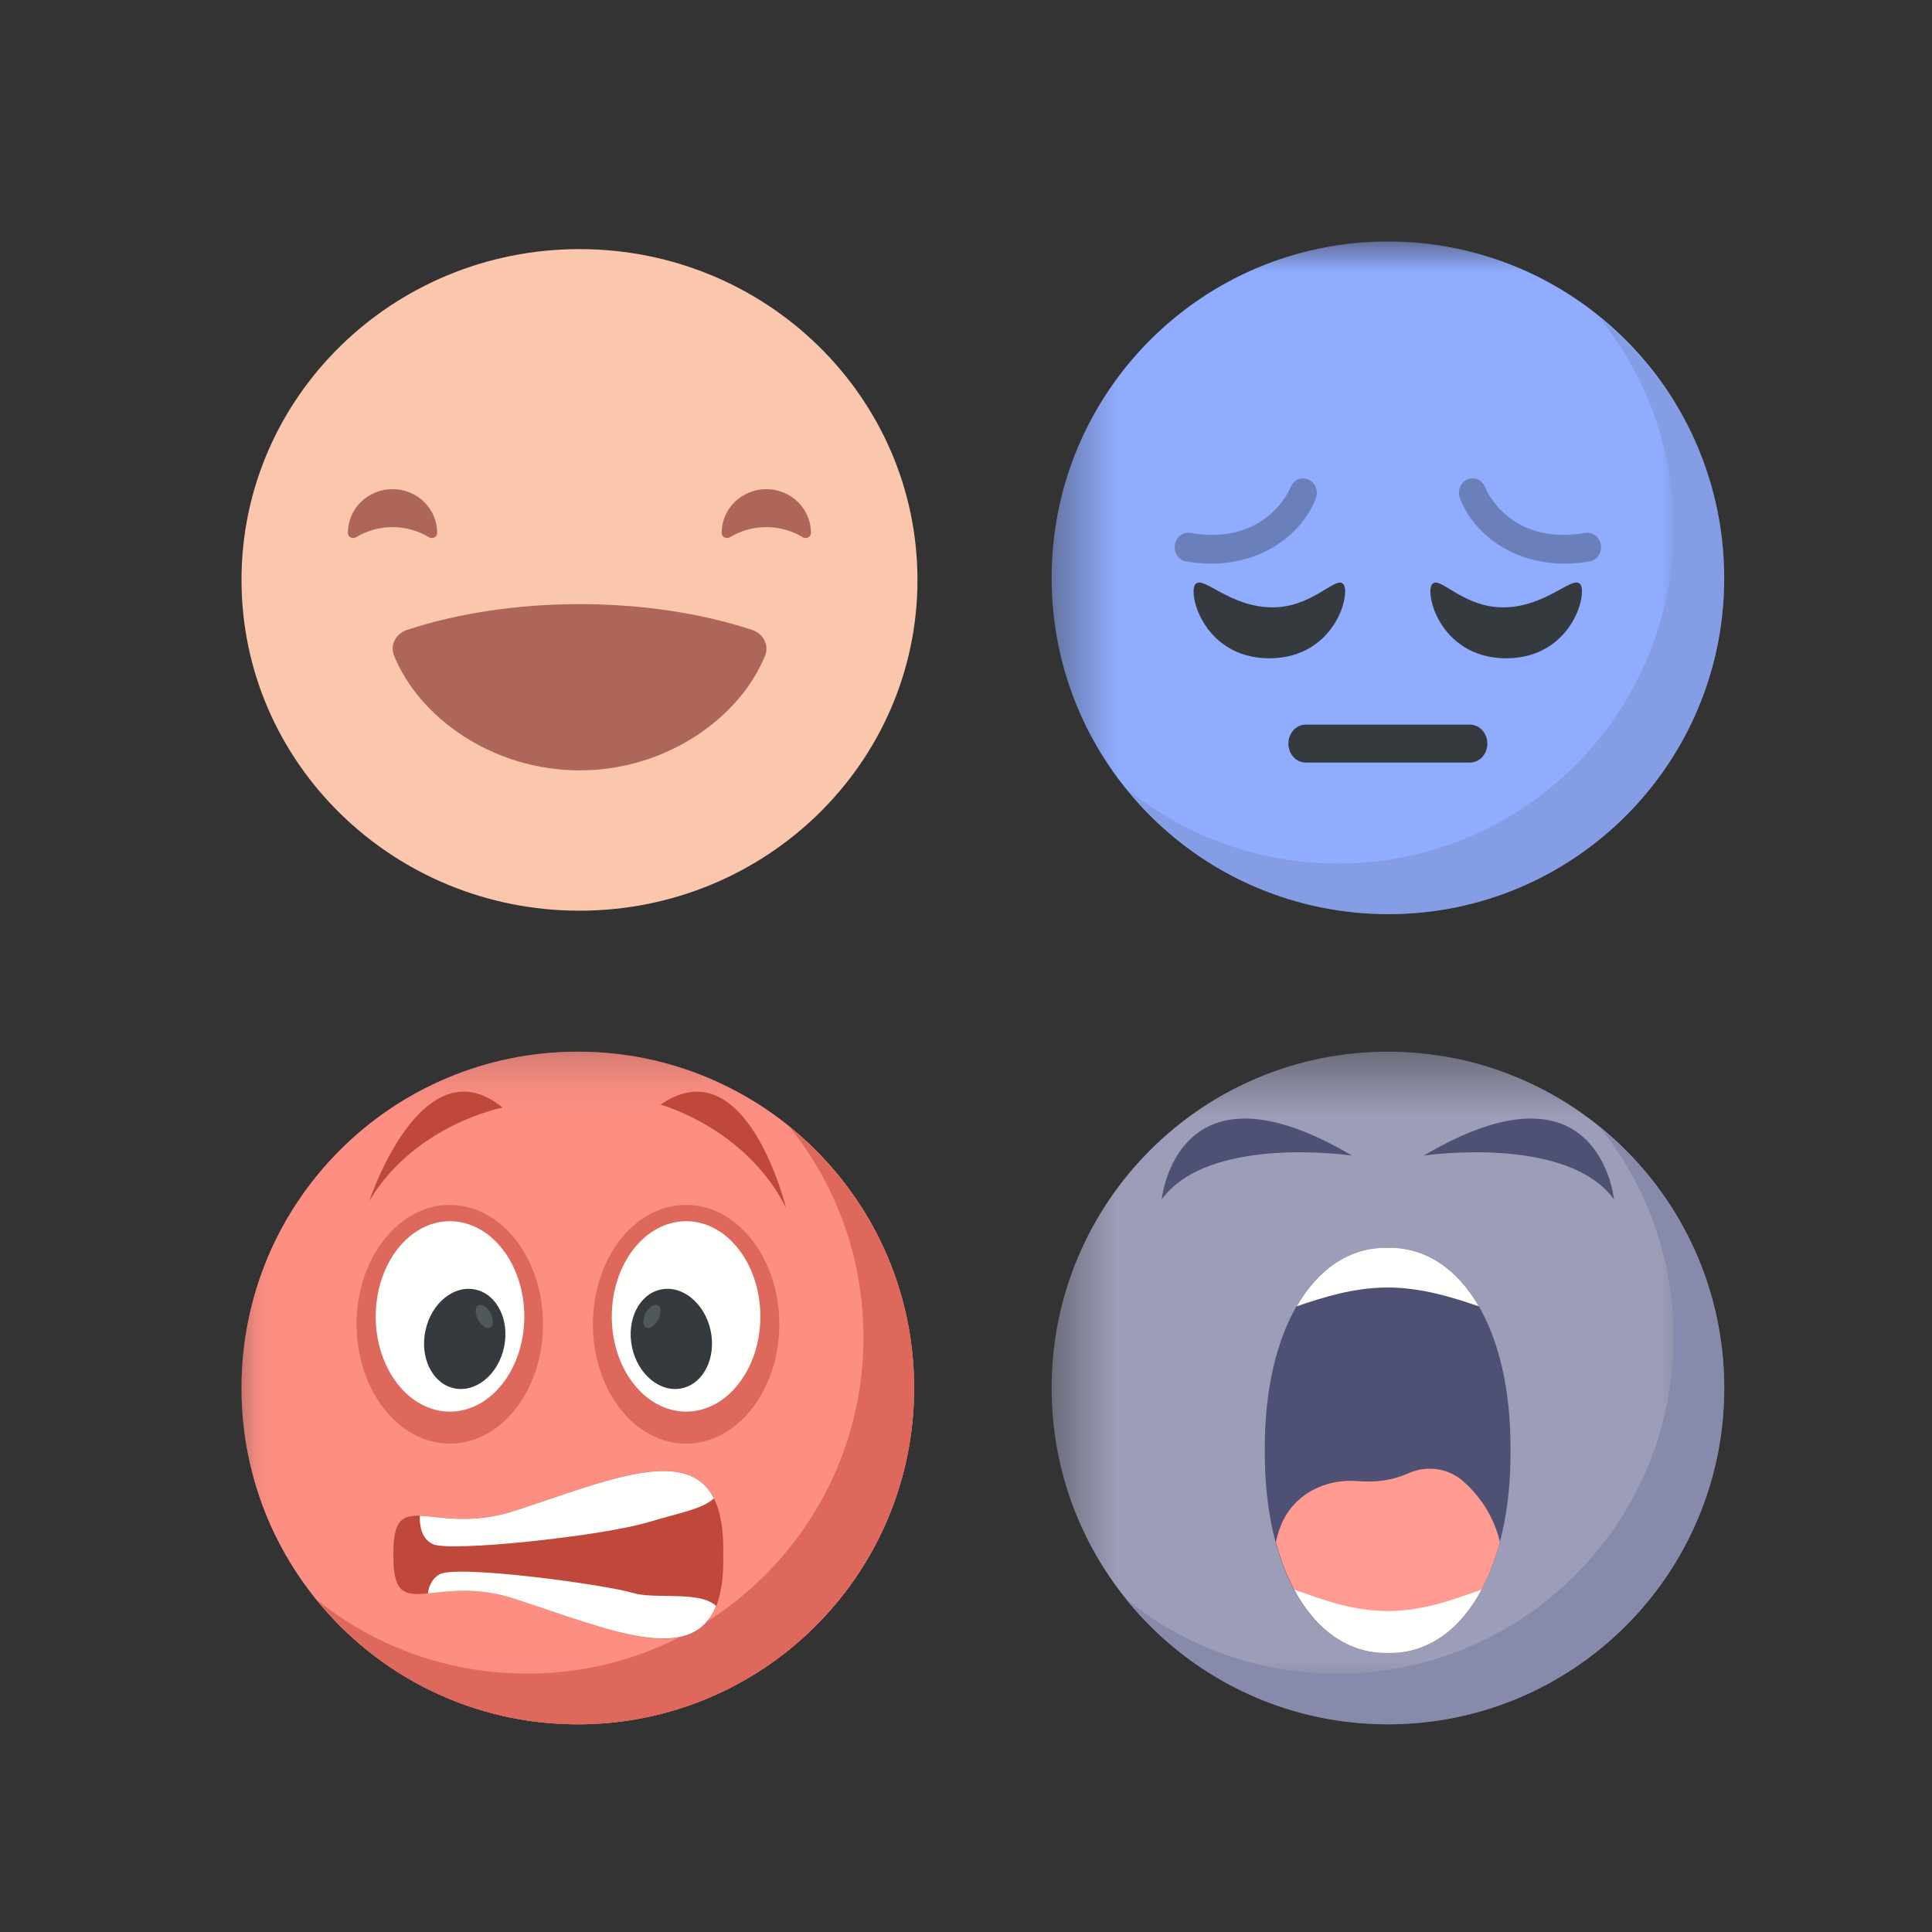 <svg width="32" height="32" viewBox="0 0 32 32" fill="none" xmlns="http://www.w3.org/2000/svg">
<rect x="0" y="0" width="32" height="32" fill="#333333" stroke="none"/>
<mask id="mask0_420_25725" style="mask-type:alpha" maskUnits="userSpaceOnUse" x="17" y="17" width="12" height="12">
<path fill-rule="evenodd" clip-rule="evenodd" d="M17.418 17.419H28.557V28.56H17.418V17.419Z" fill="white"/>
</mask>
<g mask="url(#mask0_420_25725)">
<path fill-rule="evenodd" clip-rule="evenodd" d="M22.988 17.419C26.065 17.419 28.559 19.913 28.559 22.99C28.559 26.066 26.065 28.56 22.988 28.56C19.912 28.56 17.418 26.066 17.418 22.99C17.418 19.913 19.912 17.419 22.988 17.419" fill="#9C9EB9"/>
</g>
<path fill-rule="evenodd" clip-rule="evenodd" d="M28.559 22.99C28.559 26.067 26.064 28.56 22.988 28.56C21.237 28.56 19.674 27.753 18.652 26.487C19.608 27.26 20.825 27.721 22.149 27.721C25.225 27.721 27.72 25.229 27.72 22.151C27.72 20.826 27.259 19.61 26.486 18.654C27.749 19.676 28.559 21.239 28.559 22.99" fill="#888AAC"/>
<path fill-rule="evenodd" clip-rule="evenodd" d="M23.582 19.14C23.582 19.14 25.949 18.789 26.733 19.866C26.733 19.866 26.494 17.419 23.582 19.14" fill="#4F5174"/>
<path fill-rule="evenodd" clip-rule="evenodd" d="M22.393 19.14C22.393 19.14 20.026 18.789 19.242 19.866C19.242 19.866 19.481 17.419 22.393 19.14" fill="#4F5174"/>
<path fill-rule="evenodd" clip-rule="evenodd" d="M25.019 24.02C25.033 26.029 24.201 27.401 22.986 27.377C21.767 27.401 20.936 26.029 20.949 24.02C20.936 22.015 21.767 20.643 22.986 20.668C24.201 20.643 25.033 22.015 25.019 24.02" fill="#4F5174"/>
<path fill-rule="evenodd" clip-rule="evenodd" d="M24.217 24.519C23.963 24.306 23.612 24.271 23.316 24.407C23.04 24.528 22.782 24.552 22.497 24.533C21.954 24.484 21.429 24.748 21.22 25.257C21.182 25.347 21.154 25.441 21.133 25.539C21.134 25.543 21.134 25.548 21.135 25.552C21.441 26.691 22.115 27.394 22.988 27.377C23.864 27.394 24.539 26.684 24.843 25.536C24.745 25.134 24.523 24.779 24.217 24.519" fill="#FF9B90"/>
<path fill-rule="evenodd" clip-rule="evenodd" d="M21.477 21.637C21.895 21.494 22.417 21.325 22.985 21.325C23.552 21.325 24.074 21.494 24.494 21.637C24.134 21.015 23.612 20.656 22.986 20.668C22.36 20.655 21.836 21.014 21.477 21.637" fill="#FFFFFE"/>
<path fill-rule="evenodd" clip-rule="evenodd" d="M24.538 26.33C24.149 26.462 23.617 26.684 22.987 26.684C22.358 26.684 21.826 26.462 21.438 26.33C21.798 27 22.337 27.39 22.989 27.377C23.64 27.39 24.178 27 24.538 26.33" fill="#FFFFFE"/>
<mask id="mask1_420_25725" style="mask-type:alpha" maskUnits="userSpaceOnUse" x="17" y="4" width="12" height="12">
<path fill-rule="evenodd" clip-rule="evenodd" d="M17.418 4H28.557V15.141H17.418V4Z" fill="white"/>
</mask>
<g mask="url(#mask1_420_25725)">
<path fill-rule="evenodd" clip-rule="evenodd" d="M22.988 4C26.065 4 28.559 6.494 28.559 9.57C28.559 12.647 26.065 15.141 22.988 15.141C19.912 15.141 17.418 12.647 17.418 9.57C17.418 6.494 19.912 4 22.988 4" fill="#8FACFF"/>
</g>
<path fill-rule="evenodd" clip-rule="evenodd" d="M28.557 9.582C28.557 12.653 26.068 15.141 22.999 15.141C21.251 15.141 19.692 14.335 18.672 13.072C19.625 13.843 20.84 14.303 22.162 14.303C25.231 14.303 27.72 11.816 27.72 8.745C27.72 7.423 27.26 6.209 26.488 5.255C27.75 6.275 28.557 7.835 28.557 9.582" fill="#849DE4"/>
<path fill-rule="evenodd" clip-rule="evenodd" d="M24.635 12.316C24.635 12.492 24.506 12.63 24.348 12.63H21.627C21.468 12.63 21.34 12.492 21.34 12.316C21.34 12.143 21.468 12.002 21.627 12.002H24.348C24.506 12.002 24.635 12.143 24.635 12.316" fill="#353A3F"/>
<path fill-rule="evenodd" clip-rule="evenodd" d="M19.821 9.659C19.961 9.574 20.375 10.034 21.025 10.059C21.698 10.085 22.089 9.574 22.229 9.659C22.403 9.721 22.165 10.9 21.025 10.904C19.884 10.9 19.647 9.721 19.821 9.659" fill="#353A3F"/>
<path fill-rule="evenodd" clip-rule="evenodd" d="M19.647 9.299C19.524 9.278 19.44 9.156 19.46 9.025C19.48 8.895 19.594 8.805 19.718 8.827C20.987 9.043 21.372 8.082 21.376 8.072C21.423 7.95 21.554 7.891 21.67 7.941C21.785 7.991 21.841 8.13 21.794 8.253C21.54 8.914 20.74 9.486 19.647 9.299" fill="#6B7FBA"/>
<path fill-rule="evenodd" clip-rule="evenodd" d="M26.151 9.659C26.011 9.574 25.597 10.034 24.947 10.059C24.274 10.085 23.883 9.574 23.743 9.659C23.569 9.721 23.806 10.9 24.947 10.904C26.087 10.9 26.325 9.721 26.151 9.659" fill="#353A3F"/>
<path fill-rule="evenodd" clip-rule="evenodd" d="M24.181 8.253C24.134 8.13 24.189 7.991 24.305 7.941C24.42 7.891 24.551 7.949 24.598 8.071C24.615 8.114 25.003 9.041 26.256 8.827C26.381 8.805 26.495 8.895 26.515 9.025C26.535 9.156 26.451 9.279 26.328 9.299C25.242 9.485 24.437 8.92 24.181 8.253" fill="#6B7FBA"/>
<mask id="mask2_420_25725" style="mask-type:alpha" maskUnits="userSpaceOnUse" x="4" y="17" width="12" height="12">
<path fill-rule="evenodd" clip-rule="evenodd" d="M4 17.419H15.139V28.56H4V17.419Z" fill="white"/>
</mask>
<g mask="url(#mask2_420_25725)">
<path fill-rule="evenodd" clip-rule="evenodd" d="M9.57 17.419C12.647 17.419 15.141 19.913 15.141 22.99C15.141 26.066 12.647 28.56 9.57 28.56C6.494 28.56 4 26.066 4 22.99C4 19.913 6.494 17.419 9.57 17.419" fill="#FC8E82"/>
</g>
<path fill-rule="evenodd" clip-rule="evenodd" d="M15.141 22.99C15.141 26.067 12.646 28.56 9.571 28.56C7.819 28.56 6.256 27.753 5.234 26.487C6.19 27.26 7.407 27.721 8.731 27.721C11.807 27.721 14.302 25.229 14.302 22.151C14.302 20.826 13.841 19.61 13.068 18.654C14.331 19.676 15.141 21.239 15.141 22.99" fill="#DE685B"/>
<path fill-rule="evenodd" clip-rule="evenodd" d="M8.775 21.439C9.046 22.718 8.166 23.934 7.225 23.918C6.286 23.912 5.65 23.127 5.528 22.373C5.423 21.613 5.843 20.776 6.633 20.265C7.407 19.759 8.502 20.158 8.775 21.439" fill="#FFFFFE"/>
<path fill-rule="evenodd" clip-rule="evenodd" d="M7.061 21.142C7.471 20.924 8.003 21.244 8.145 21.939C8.287 22.629 7.928 23.3 7.465 23.368C6.999 23.439 6.629 23.007 6.536 22.467C6.448 21.922 6.646 21.363 7.061 21.142" fill="#353A3F"/>
<path fill-rule="evenodd" clip-rule="evenodd" d="M8.776 21.44C8.625 20.722 7.763 20.61 6.923 21.01C6.077 21.414 5.467 21.949 5.527 22.374C5.423 21.614 5.843 20.776 6.633 20.264C7.407 19.758 8.503 20.159 8.776 21.44" fill="#009CCD"/>
<path fill-rule="evenodd" clip-rule="evenodd" d="M8.701 21.227C8.703 21.232 8.646 21.16 8.555 21.105C8.461 21.046 8.323 21.007 8.16 21C7.834 20.983 7.41 21.107 7.001 21.269C6.897 21.311 6.793 21.357 6.699 21.4C6.6 21.446 6.503 21.492 6.411 21.541C6.226 21.633 6.061 21.735 5.924 21.828C5.789 21.923 5.683 22.014 5.621 22.092C5.559 22.169 5.532 22.225 5.532 22.225C5.536 22.226 5.522 22.165 5.546 22.054C5.56 21.999 5.58 21.933 5.617 21.863C5.653 21.793 5.697 21.714 5.757 21.637C5.872 21.479 6.031 21.314 6.215 21.16C6.308 21.084 6.407 21.009 6.511 20.942C6.619 20.87 6.727 20.812 6.835 20.755C7.28 20.534 7.79 20.46 8.174 20.64C8.269 20.678 8.355 20.739 8.427 20.8C8.499 20.861 8.555 20.935 8.598 20.998C8.683 21.137 8.696 21.229 8.701 21.227" fill="#51585A"/>
<path fill-rule="evenodd" clip-rule="evenodd" d="M10.061 21.44C9.791 22.719 10.671 23.934 11.611 23.918C12.551 23.913 13.187 23.127 13.309 22.374C13.414 21.614 12.994 20.777 12.204 20.266C11.43 19.759 10.335 20.159 10.061 21.44" fill="#FFFFFE"/>
<path fill-rule="evenodd" clip-rule="evenodd" d="M11.67 21.199C11.26 20.981 10.728 21.301 10.586 21.996C10.444 22.686 10.804 23.357 11.266 23.425C11.732 23.496 12.102 23.063 12.195 22.523C12.283 21.979 12.085 21.419 11.67 21.199" fill="#353A3F"/>
<path fill-rule="evenodd" clip-rule="evenodd" d="M11.475 22.081C11.507 22.28 11.652 22.44 11.791 22.434C11.931 22.429 12.014 22.271 11.982 22.08C11.95 21.89 11.816 21.734 11.676 21.729C11.537 21.725 11.443 21.881 11.475 22.081" fill="#51585A"/>
<path fill-rule="evenodd" clip-rule="evenodd" d="M10.062 21.44C10.214 20.722 11.076 20.61 11.916 21.01C12.762 21.414 13.372 21.949 13.311 22.374C13.416 21.614 12.996 20.776 12.206 20.264C11.432 19.758 10.336 20.159 10.062 21.44" fill="#009CCD"/>
<path fill-rule="evenodd" clip-rule="evenodd" d="M10.137 21.228C10.136 21.233 10.192 21.16 10.283 21.106C10.377 21.046 10.515 21.008 10.678 21.001C11.004 20.984 11.428 21.107 11.837 21.269C11.941 21.312 12.045 21.357 12.139 21.4C12.238 21.446 12.335 21.492 12.427 21.541C12.612 21.634 12.777 21.736 12.914 21.828C13.049 21.924 13.154 22.014 13.217 22.092C13.279 22.169 13.306 22.225 13.306 22.226C13.303 22.226 13.316 22.165 13.293 22.054C13.278 22 13.258 21.934 13.222 21.863C13.185 21.793 13.141 21.714 13.081 21.638C12.966 21.479 12.807 21.315 12.623 21.161C12.53 21.084 12.432 21.01 12.327 20.942C12.22 20.87 12.111 20.813 12.003 20.756C11.559 20.535 11.049 20.461 10.664 20.641C10.569 20.679 10.483 20.74 10.412 20.801C10.339 20.862 10.283 20.936 10.241 20.998C10.155 21.138 10.142 21.229 10.137 21.228" fill="#51585A"/>
<path fill-rule="evenodd" clip-rule="evenodd" d="M13.515 20.247C13.075 19.929 12.594 19.666 12.096 19.494C11.911 19.439 11.725 19.386 11.548 19.368C11.313 19.328 10.835 19.346 10.543 19.242C10.936 18.796 11.664 18.941 12.226 19.156C12.799 19.398 13.323 19.898 13.515 20.247" fill="#353A3F"/>
<path fill-rule="evenodd" clip-rule="evenodd" d="M5.512 19.897C5.763 19.569 6.358 19.161 6.948 19.009C7.527 18.882 8.266 18.825 8.6 19.343C8.6 19.343 8.537 19.355 8.441 19.358C7.912 19.385 7.846 19.246 7.027 19.363C6.482 19.464 5.92 19.686 5.512 19.897" fill="#353A3F"/>
<path fill-rule="evenodd" clip-rule="evenodd" d="M11.607 26.673C11.218 26.768 10.399 25.902 9.34 25.976C8.29 25.898 7.462 26.764 7.074 26.673C6.574 26.628 7.152 24.464 9.34 24.44C11.543 24.47 12.103 26.631 11.607 26.673" fill="#353A3F"/>
<mask id="mask3_420_25725" style="mask-type:alpha" maskUnits="userSpaceOnUse" x="4" y="17" width="12" height="12">
<path fill-rule="evenodd" clip-rule="evenodd" d="M4 17.419H15.139V28.56H4V17.419Z" fill="white"/>
</mask>
<g mask="url(#mask3_420_25725)">
<path fill-rule="evenodd" clip-rule="evenodd" d="M7.385 21.957C7.417 22.157 7.562 22.317 7.702 22.311C7.841 22.306 7.924 22.148 7.892 21.957C7.86 21.767 7.726 21.611 7.586 21.606C7.447 21.602 7.353 21.757 7.385 21.957" fill="#51585A"/>
<path fill-rule="evenodd" clip-rule="evenodd" d="M9.57 17.419C12.647 17.419 15.141 19.913 15.141 22.99C15.141 26.066 12.647 28.56 9.57 28.56C6.494 28.56 4 26.066 4 22.99C4 19.913 6.494 17.419 9.57 17.419" fill="#FC8E82"/>
</g>
<path fill-rule="evenodd" clip-rule="evenodd" d="M15.141 22.99C15.141 26.067 12.646 28.56 9.571 28.56C7.819 28.56 6.256 27.753 5.234 26.487C6.19 27.26 7.407 27.721 8.731 27.721C11.807 27.721 14.302 25.229 14.302 22.151C14.302 20.826 13.841 19.61 13.068 18.654C14.331 19.676 15.141 21.239 15.141 22.99" fill="#DE685B"/>
<path fill-rule="evenodd" clip-rule="evenodd" d="M8.994 21.934C8.994 23.024 8.306 23.911 7.45 23.911C6.599 23.911 5.906 23.024 5.906 21.934C5.906 20.843 6.599 19.957 7.45 19.957C8.306 19.957 8.994 20.844 8.994 21.934" fill="#DE685B"/>
<path fill-rule="evenodd" clip-rule="evenodd" d="M8.684 21.807C8.684 22.673 8.133 23.381 7.451 23.381C6.773 23.381 6.223 22.673 6.223 21.807C6.223 20.936 6.773 20.227 7.451 20.227C8.133 20.227 8.684 20.936 8.684 21.807" fill="#FFFFFE"/>
<path fill-rule="evenodd" clip-rule="evenodd" d="M7.047 22.037C7.144 21.585 7.514 21.282 7.873 21.359C8.233 21.436 8.445 21.865 8.348 22.317C8.251 22.768 7.881 23.072 7.521 22.994C7.162 22.917 6.95 22.488 7.047 22.037" fill="#353A3F"/>
<path fill-rule="evenodd" clip-rule="evenodd" d="M8.119 21.99C8.062 22.02 7.973 21.962 7.919 21.86C7.864 21.758 7.866 21.647 7.922 21.621C7.979 21.591 8.069 21.645 8.123 21.746C8.176 21.853 8.176 21.959 8.119 21.99" fill="#51585A"/>
<path fill-rule="evenodd" clip-rule="evenodd" d="M9.82 21.934C9.82 23.024 10.508 23.911 11.364 23.911C12.215 23.911 12.908 23.024 12.908 21.934C12.908 20.843 12.215 19.957 11.364 19.957C10.508 19.957 9.82 20.844 9.82 21.934" fill="#DE685B"/>
<path fill-rule="evenodd" clip-rule="evenodd" d="M10.133 21.807C10.133 22.673 10.683 23.381 11.366 23.381C12.044 23.381 12.594 22.673 12.594 21.807C12.594 20.936 12.043 20.227 11.366 20.227C10.683 20.227 10.133 20.936 10.133 21.807" fill="#FFFFFE"/>
<path fill-rule="evenodd" clip-rule="evenodd" d="M10.943 21.359C11.303 21.282 11.672 21.585 11.77 22.037C11.867 22.488 11.654 22.917 11.295 22.994C10.936 23.072 10.566 22.768 10.469 22.317C10.372 21.865 10.584 21.436 10.943 21.359" fill="#353A3F"/>
<path fill-rule="evenodd" clip-rule="evenodd" d="M10.7 21.99C10.757 22.02 10.846 21.962 10.9 21.86C10.954 21.758 10.953 21.647 10.897 21.621C10.84 21.591 10.75 21.645 10.695 21.746C10.643 21.853 10.643 21.959 10.7 21.99" fill="#51585A"/>
<path fill-rule="evenodd" clip-rule="evenodd" d="M10.941 18.296C10.941 18.296 12.365 18.685 13.021 20.012C13.021 20.011 12.363 17.316 10.941 18.296" fill="#C0483B"/>
<path fill-rule="evenodd" clip-rule="evenodd" d="M8.326 18.345C8.326 18.345 6.875 18.62 6.117 19.891C6.117 19.891 6.986 17.256 8.326 18.345" fill="#C0483B"/>
<path fill-rule="evenodd" clip-rule="evenodd" d="M11.979 25.753C12.025 27.865 10.416 27.102 8.526 26.483C7.169 26.04 6.501 26.945 6.516 25.753C6.5 24.562 7.169 25.468 8.526 25.023C10.416 24.405 12.025 23.638 11.979 25.753" fill="#C0483B"/>
<path fill-rule="evenodd" clip-rule="evenodd" d="M11.824 24.818C11.38 23.938 10.046 24.527 8.529 25.023C7.811 25.259 7.287 25.117 6.953 25.107C6.95 25.252 6.971 25.477 7.166 25.575C7.437 25.711 9.953 25.448 10.749 25.209C11.26 25.055 11.629 24.998 11.824 24.818" fill="#FFFFFE"/>
<path fill-rule="evenodd" clip-rule="evenodd" d="M11.861 26.599C11.577 26.34 10.861 26.498 10.478 26.383C10.03 26.248 7.564 25.909 7.277 26.077C7.153 26.149 7.104 26.274 7.086 26.392C7.42 26.361 7.899 26.277 8.528 26.483C10.093 26.995 11.461 27.601 11.861 26.599" fill="#FFFFFE"/>
<path fill-rule="evenodd" clip-rule="evenodd" d="M15.196 9.605C15.196 12.631 12.69 15.084 9.598 15.084C6.506 15.084 4 12.631 4 9.605C4 6.579 6.506 4.126 9.598 4.126C12.69 4.126 15.196 6.579 15.196 9.605" fill="#FBC7AC"/>
<path fill-rule="evenodd" clip-rule="evenodd" d="M13.298 8.899C13.355 8.934 13.432 8.894 13.432 8.827V8.826C13.432 8.426 13.101 8.102 12.693 8.102C12.284 8.102 11.953 8.426 11.953 8.826V8.827C11.953 8.894 12.03 8.934 12.088 8.899C12.264 8.793 12.47 8.731 12.693 8.731C12.914 8.731 13.121 8.793 13.298 8.899" fill="#AF665A"/>
<path fill-rule="evenodd" clip-rule="evenodd" d="M7.106 8.899C7.164 8.934 7.241 8.894 7.241 8.827V8.826C7.241 8.426 6.91 8.102 6.501 8.102C6.093 8.102 5.762 8.426 5.762 8.826V8.827C5.762 8.894 5.838 8.934 5.896 8.899C6.072 8.793 6.279 8.731 6.501 8.731C6.723 8.731 6.93 8.793 7.106 8.899" fill="#AF665A"/>
<path fill-rule="evenodd" clip-rule="evenodd" d="M6.737 10.435C6.558 10.495 6.456 10.685 6.526 10.857C6.943 11.89 8.165 12.76 9.6 12.76C11.034 12.76 12.256 11.89 12.673 10.857C12.742 10.685 12.64 10.495 12.462 10.435C10.733 9.863 8.466 9.863 6.737 10.435" fill="#AF665A"/>
</svg>

